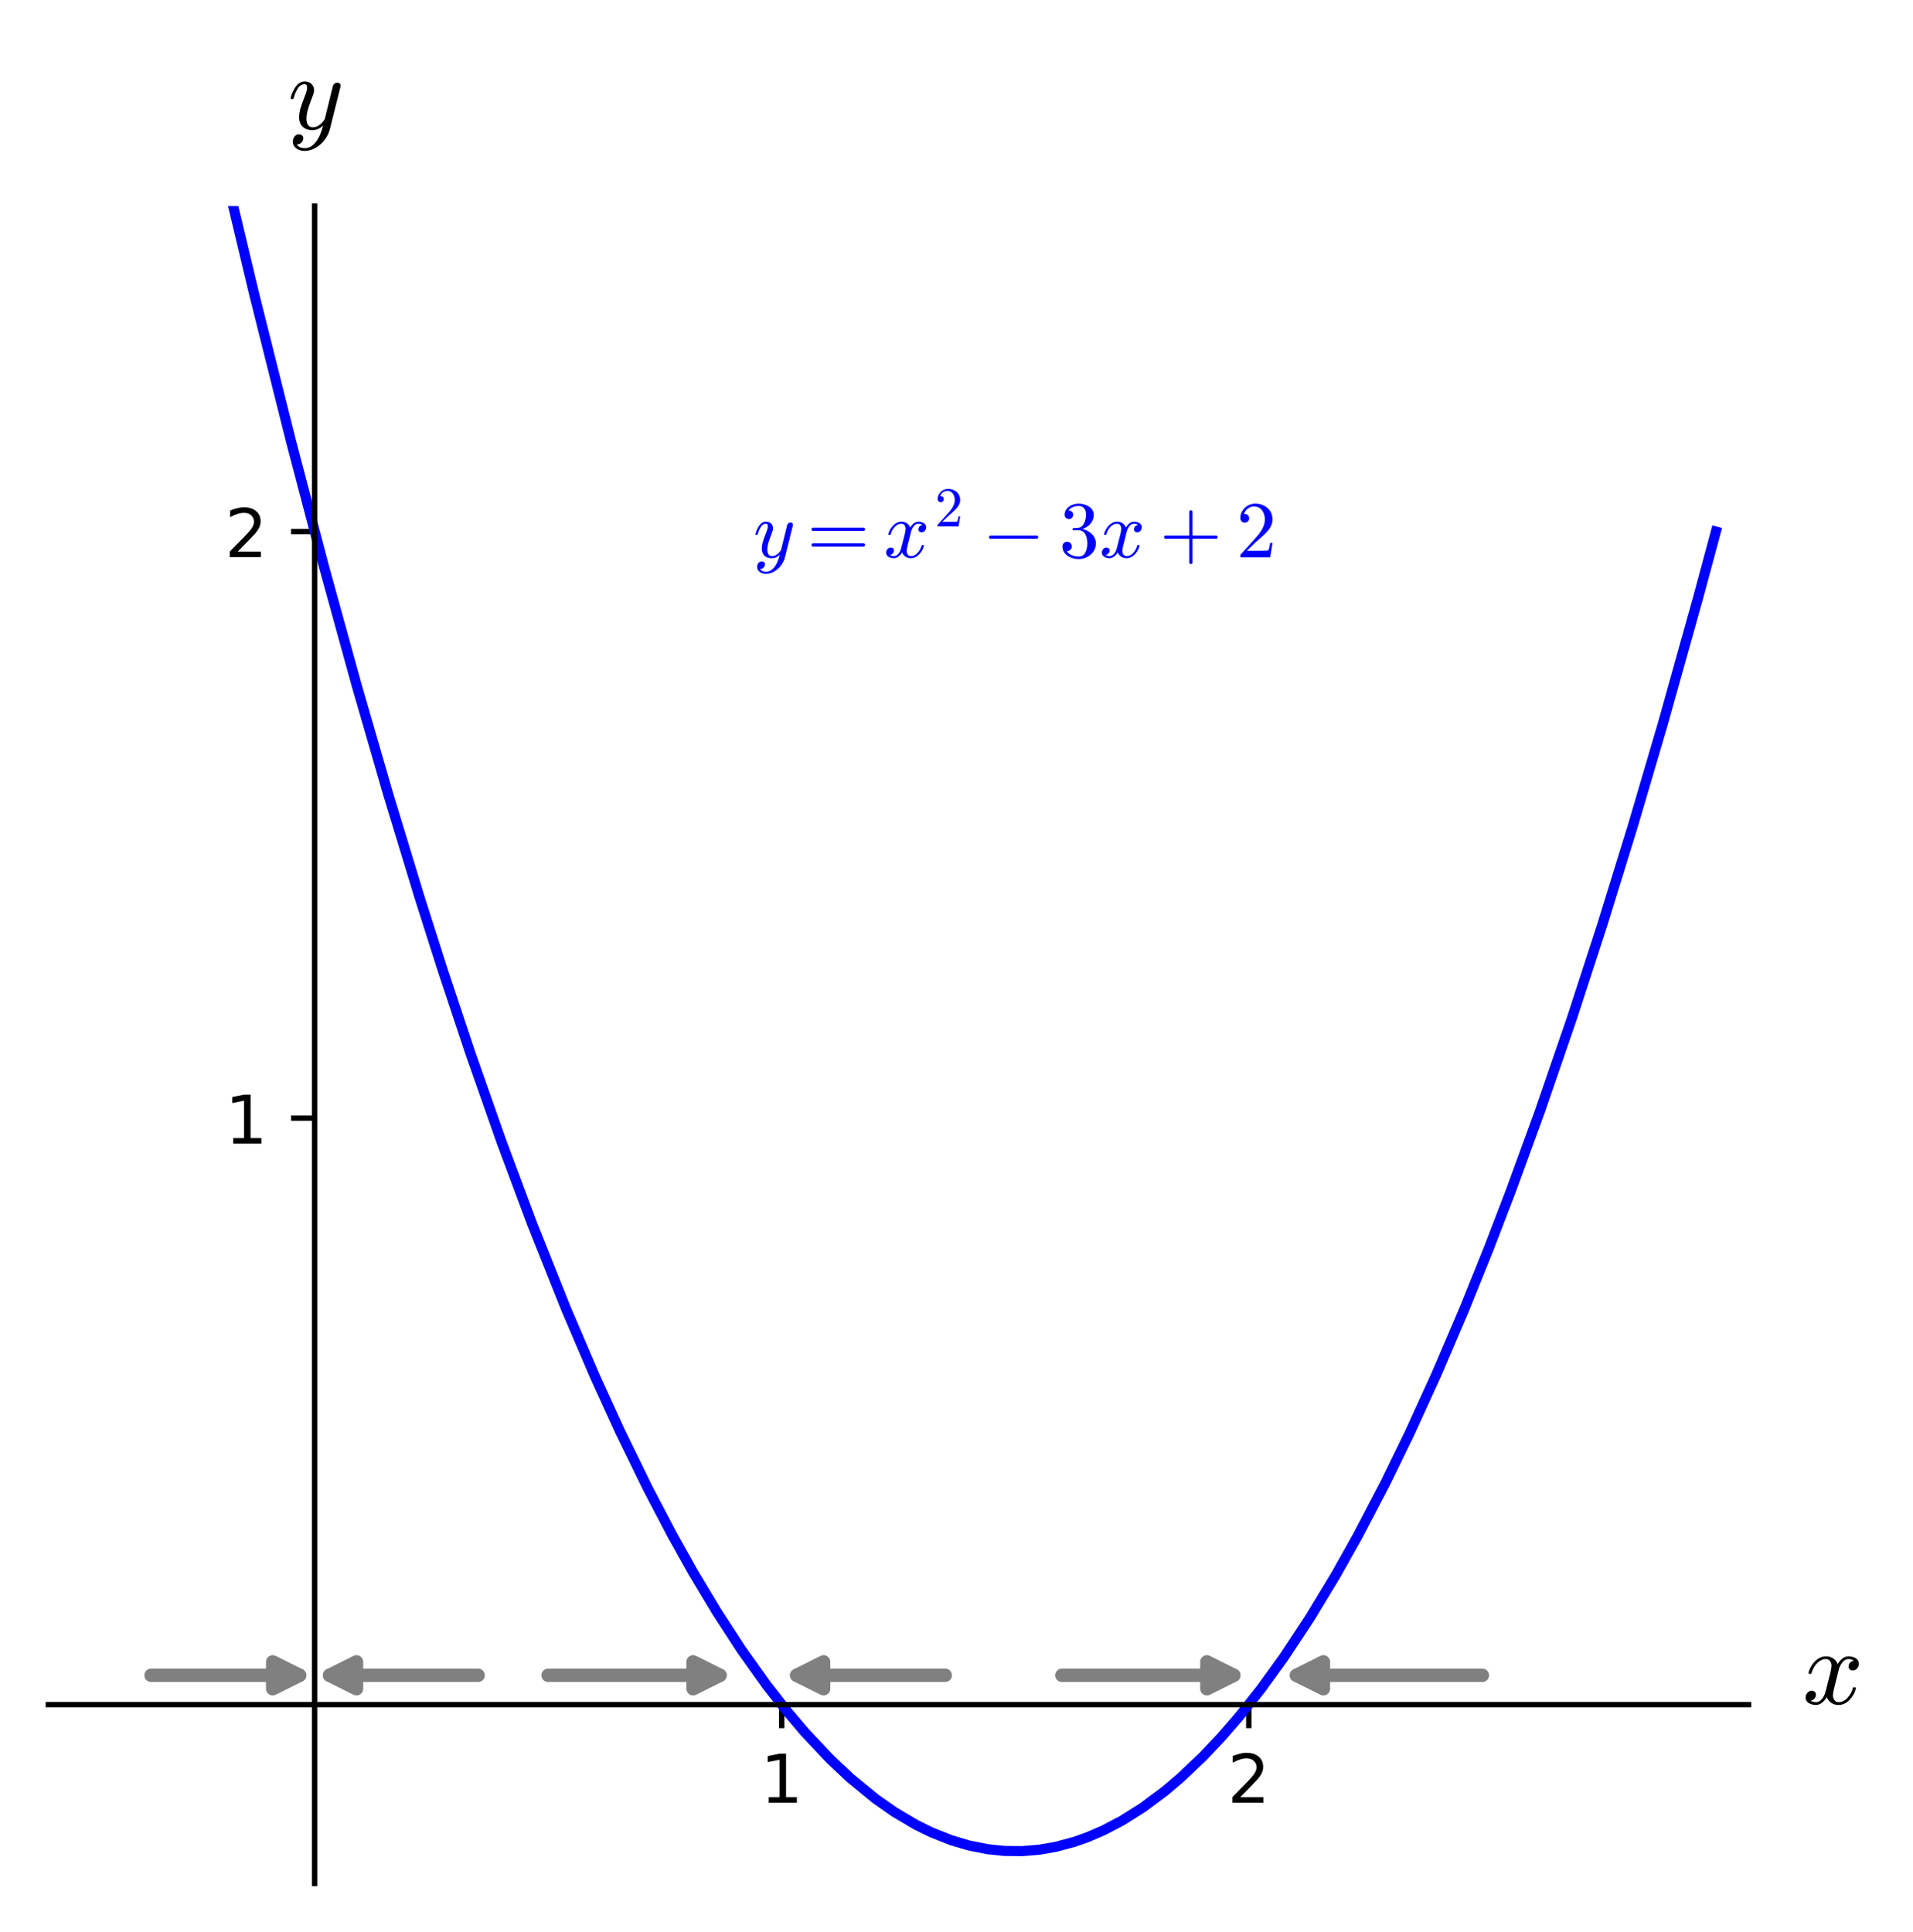 <?xml version="1.0" encoding="utf-8" standalone="no"?>
<!DOCTYPE svg PUBLIC "-//W3C//DTD SVG 1.1//EN"
  "http://www.w3.org/Graphics/SVG/1.1/DTD/svg11.dtd">
<!-- Created with matplotlib (https://matplotlib.org/) -->
<svg height="287.645pt" version="1.1" viewBox="0 0 284.815 287.645" width="284.815pt" xmlns="http://www.w3.org/2000/svg" xmlns:xlink="http://www.w3.org/1999/xlink">
 <defs>
  <style type="text/css">*{stroke-linecap:butt;stroke-linejoin:round;}</style>
 </defs>
 <g id="figure_1">
  <g id="patch_1">
   <path d="M 0 287.645 
L 284.815 287.645 
L 284.815 0 
L 0 0 
z
" style="fill:#ffffff;"/>
  </g>
  <g id="axes_1">
   <g id="patch_2">
    <path d="M 7.2 280.445 
L 260.335 280.445 
L 260.335 30.685 
L 7.2 30.685 
z
" style="fill:#ffffff;"/>
   </g>
   <g id="matplotlib.axis_1">
    <g id="xtick_1">
     <g id="line2d_1">
      <defs>
       <path d="M 0 0 
L 0 3.5 
" id="m785642693c" style="stroke:#000000;stroke-width:0.8;"/>
      </defs>
      <g>
       <use style="stroke:#000000;stroke-width:0.8;" x="116.382" xlink:href="#m785642693c" y="253.81"/>
      </g>
     </g>
     <g id="text_1">
      <!-- 1 -->
      <g transform="translate(113.201 268.408)scale(0.1 -0.1)">
       <defs>
        <path d="M 12.406 8.297 
L 28.516 8.297 
L 28.516 63.922 
L 10.984 60.406 
L 10.984 69.391 
L 28.422 72.906 
L 38.281 72.906 
L 38.281 8.297 
L 54.391 8.297 
L 54.391 0 
L 12.406 0 
z
" id="DejaVuSans-49"/>
       </defs>
       <use xlink:href="#DejaVuSans-49"/>
      </g>
     </g>
    </g>
    <g id="xtick_2">
     <g id="line2d_2">
      <g>
       <use style="stroke:#000000;stroke-width:0.8;" x="185.924" xlink:href="#m785642693c" y="253.81"/>
      </g>
     </g>
     <g id="text_2">
      <!-- 2 -->
      <g transform="translate(182.743 268.408)scale(0.1 -0.1)">
       <defs>
        <path d="M 19.188 8.297 
L 53.609 8.297 
L 53.609 0 
L 7.328 0 
L 7.328 8.297 
Q 12.938 14.109 22.625 23.891 
Q 32.328 33.688 34.812 36.531 
Q 39.547 41.844 41.422 45.531 
Q 43.312 49.219 43.312 52.781 
Q 43.312 58.594 39.234 62.25 
Q 35.156 65.922 28.609 65.922 
Q 23.969 65.922 18.812 64.312 
Q 13.672 62.703 7.812 59.422 
L 7.812 69.391 
Q 13.766 71.781 18.938 73 
Q 24.125 74.219 28.422 74.219 
Q 39.75 74.219 46.484 68.547 
Q 53.219 62.891 53.219 53.422 
Q 53.219 48.922 51.531 44.891 
Q 49.859 40.875 45.406 35.406 
Q 44.188 33.984 37.641 27.219 
Q 31.109 20.453 19.188 8.297 
z
" id="DejaVuSans-50"/>
       </defs>
       <use xlink:href="#DejaVuSans-50"/>
      </g>
     </g>
    </g>
    <g id="text_3">
     <!-- $x$ -->
     <g transform="translate(268.335 253.81)scale(0.16 -0.16)">
      <defs>
       <path d="M 7.812 2.875 
Q 9.578 1.516 12.797 1.516 
Q 15.922 1.516 18.312 4.516 
Q 20.703 7.516 21.578 11.078 
L 26.125 28.812 
Q 27.203 33.641 27.203 35.406 
Q 27.203 37.891 25.812 39.75 
Q 24.422 41.609 21.922 41.609 
Q 18.75 41.609 15.969 39.625 
Q 13.188 37.641 11.281 34.594 
Q 9.375 31.547 8.594 28.422 
Q 8.406 27.781 7.812 27.781 
L 6.594 27.781 
Q 5.812 27.781 5.812 28.719 
L 5.812 29 
Q 6.781 32.719 9.125 36.25 
Q 11.469 39.797 14.859 41.984 
Q 18.266 44.188 22.125 44.188 
Q 25.781 44.188 28.734 42.234 
Q 31.688 40.281 32.906 36.922 
Q 34.625 39.984 37.281 42.078 
Q 39.938 44.188 43.109 44.188 
Q 45.266 44.188 47.5 43.422 
Q 49.75 42.672 51.172 41.109 
Q 52.594 39.547 52.594 37.203 
Q 52.594 34.672 50.953 32.828 
Q 49.312 31 46.781 31 
Q 45.172 31 44.094 32.031 
Q 43.016 33.062 43.016 34.625 
Q 43.016 36.719 44.453 38.297 
Q 45.906 39.891 47.906 40.188 
Q 46.094 41.609 42.922 41.609 
Q 39.703 41.609 37.328 38.625 
Q 34.969 35.641 33.984 31.984 
L 29.594 14.312 
Q 28.516 10.297 28.516 7.719 
Q 28.516 5.172 29.953 3.344 
Q 31.391 1.516 33.797 1.516 
Q 38.484 1.516 42.156 5.641 
Q 45.844 9.766 47.016 14.703 
Q 47.219 15.281 47.797 15.281 
L 49.031 15.281 
Q 49.422 15.281 49.656 15.016 
Q 49.906 14.75 49.906 14.406 
Q 49.906 14.312 49.812 14.109 
Q 48.391 8.156 43.844 3.516 
Q 39.312 -1.125 33.594 -1.125 
Q 29.938 -1.125 26.984 0.844 
Q 24.031 2.828 22.797 6.203 
Q 21.234 3.266 18.469 1.062 
Q 15.719 -1.125 12.594 -1.125 
Q 10.453 -1.125 8.172 -0.359 
Q 5.906 0.391 4.484 1.953 
Q 3.078 3.516 3.078 5.906 
Q 3.078 8.25 4.703 10.172 
Q 6.344 12.109 8.797 12.109 
Q 10.453 12.109 11.578 11.109 
Q 12.703 10.109 12.703 8.5 
Q 12.703 6.391 11.297 4.828 
Q 9.906 3.266 7.812 2.875 
z
" id="Cmmi10-120"/>
      </defs>
      <use transform="translate(0 0.812)" xlink:href="#Cmmi10-120"/>
     </g>
    </g>
   </g>
   <g id="matplotlib.axis_2">
    <g id="ytick_1">
     <g id="line2d_3">
      <defs>
       <path d="M 0 0 
L -3.5 0 
" id="m7343e641b0" style="stroke:#000000;stroke-width:0.8;"/>
      </defs>
      <g>
       <use style="stroke:#000000;stroke-width:0.8;" x="46.839" xlink:href="#m7343e641b0" y="166.481"/>
      </g>
     </g>
     <g id="text_4">
      <!-- 1 -->
      <g transform="translate(33.477 170.28)scale(0.1 -0.1)">
       <use xlink:href="#DejaVuSans-49"/>
      </g>
     </g>
    </g>
    <g id="ytick_2">
     <g id="line2d_4">
      <g>
       <use style="stroke:#000000;stroke-width:0.8;" x="46.839" xlink:href="#m7343e641b0" y="79.152"/>
      </g>
     </g>
     <g id="text_5">
      <!-- 2 -->
      <g transform="translate(33.477 82.952)scale(0.1 -0.1)">
       <use xlink:href="#DejaVuSans-50"/>
      </g>
     </g>
    </g>
    <g id="text_6">
     <!-- $y$ -->
     <g transform="translate(42.839 19.325)scale(0.16 -0.16)">
      <defs>
       <path d="M 8.406 -14.312 
Q 10.5 -17.922 15.719 -17.922 
Q 20.453 -17.922 23.922 -14.594 
Q 27.391 -11.281 29.516 -6.562 
Q 31.641 -1.859 32.812 3.078 
Q 28.375 -1.125 23.188 -1.125 
Q 19.234 -1.125 16.453 0.234 
Q 13.672 1.609 12.125 4.312 
Q 10.594 7.031 10.594 10.891 
Q 10.594 14.156 11.469 17.594 
Q 12.359 21.047 13.938 25.266 
Q 15.531 29.5 16.703 32.625 
Q 18.016 36.281 18.016 38.625 
Q 18.016 41.609 15.828 41.609 
Q 11.859 41.609 9.297 37.531 
Q 6.734 33.453 5.516 28.422 
Q 5.328 27.781 4.688 27.781 
L 3.516 27.781 
Q 2.688 27.781 2.688 28.719 
L 2.688 29 
Q 4.297 34.969 7.609 39.578 
Q 10.938 44.188 16.016 44.188 
Q 19.578 44.188 22.047 41.844 
Q 24.516 39.5 24.516 35.891 
Q 24.516 34.031 23.688 31.984 
Q 23.25 30.766 21.688 26.656 
Q 20.125 22.562 19.281 19.875 
Q 18.453 17.188 17.922 14.594 
Q 17.391 12.016 17.391 9.422 
Q 17.391 6.109 18.797 3.812 
Q 20.219 1.516 23.297 1.516 
Q 29.5 1.516 34.422 9.078 
L 42 39.891 
Q 42.328 41.219 43.547 42.156 
Q 44.781 43.109 46.188 43.109 
Q 47.406 43.109 48.312 42.328 
Q 49.219 41.547 49.219 40.281 
Q 49.219 39.703 49.125 39.5 
L 39.203 -0.297 
Q 37.891 -5.422 34.375 -10.109 
Q 30.859 -14.797 25.906 -17.656 
Q 20.953 -20.516 15.578 -20.516 
Q 12.984 -20.516 10.438 -19.5 
Q 7.906 -18.5 6.344 -16.5 
Q 4.781 -14.5 4.781 -11.812 
Q 4.781 -9.078 6.391 -7.078 
Q 8.016 -5.078 10.688 -5.078 
Q 12.312 -5.078 13.406 -6.078 
Q 14.5 -7.078 14.5 -8.688 
Q 14.5 -10.984 12.781 -12.688 
Q 11.078 -14.406 8.797 -14.406 
Q 8.688 -14.359 8.594 -14.328 
Q 8.5 -14.312 8.406 -14.312 
z
" id="Cmmi10-121"/>
      </defs>
      <use transform="translate(0 0.812)" xlink:href="#Cmmi10-121"/>
     </g>
    </g>
   </g>
   <g id="patch_3">
    <path clip-path="url(#pd0c1b04f74)" d="M 81.611 249.443 
Q 95.519 249.443 107.192 249.443 
" style="fill:none;stroke:#808080;stroke-linecap:round;stroke-width:2;"/>
    <path clip-path="url(#pd0c1b04f74)" d="M 103.192 247.443 
L 107.192 249.443 
L 103.192 251.443 
L 103.192 247.443 
z
" style="fill:#808080;stroke:#808080;stroke-linecap:round;stroke-width:2;"/>
   </g>
   <g id="patch_4">
    <path clip-path="url(#pd0c1b04f74)" d="M 22.499 249.443 
Q 34.669 249.443 44.603 249.443 
" style="fill:none;stroke:#808080;stroke-linecap:round;stroke-width:2;"/>
    <path clip-path="url(#pd0c1b04f74)" d="M 40.603 247.443 
L 44.603 249.443 
L 40.603 251.443 
L 40.603 247.443 
z
" style="fill:#808080;stroke:#808080;stroke-linecap:round;stroke-width:2;"/>
   </g>
   <g id="patch_5">
    <path clip-path="url(#pd0c1b04f74)" d="M 140.722 249.443 
Q 128.552 249.443 118.618 249.443 
" style="fill:none;stroke:#808080;stroke-linecap:round;stroke-width:2;"/>
    <path clip-path="url(#pd0c1b04f74)" d="M 122.618 251.443 
L 118.618 249.443 
L 122.618 247.443 
L 122.618 251.443 
z
" style="fill:#808080;stroke:#808080;stroke-linecap:round;stroke-width:2;"/>
   </g>
   <g id="patch_6">
    <path clip-path="url(#pd0c1b04f74)" d="M 71.179 249.443 
Q 59.009 249.443 49.075 249.443 
" style="fill:none;stroke:#808080;stroke-linecap:round;stroke-width:2;"/>
    <path clip-path="url(#pd0c1b04f74)" d="M 53.075 251.443 
L 49.075 249.443 
L 53.075 247.443 
L 53.075 251.443 
z
" style="fill:#808080;stroke:#808080;stroke-linecap:round;stroke-width:2;"/>
   </g>
   <g id="patch_7">
    <path clip-path="url(#pd0c1b04f74)" d="M 158.107 249.443 
Q 172.016 249.443 183.688 249.443 
" style="fill:none;stroke:#808080;stroke-linecap:round;stroke-width:2;"/>
    <path clip-path="url(#pd0c1b04f74)" d="M 179.688 247.443 
L 183.688 249.443 
L 179.688 251.443 
L 179.688 247.443 
z
" style="fill:#808080;stroke:#808080;stroke-linecap:round;stroke-width:2;"/>
   </g>
   <g id="patch_8">
    <path clip-path="url(#pd0c1b04f74)" d="M 220.696 249.443 
Q 205.744 249.443 193.028 249.443 
" style="fill:none;stroke:#808080;stroke-linecap:round;stroke-width:2;"/>
    <path clip-path="url(#pd0c1b04f74)" d="M 197.028 251.443 
L 193.028 249.443 
L 197.028 247.443 
L 197.028 251.443 
z
" style="fill:#808080;stroke:#808080;stroke-linecap:round;stroke-width:2;"/>
   </g>
   <g id="line2d_5">
    <path clip-path="url(#pd0c1b04f74)" d="M 27.381 -1 
L 32.115 19.768 
L 37.845 43.808 
L 43.32 65.67 
L 48.234 84.37 
L 53.123 102.113 
L 57.781 118.21 
L 62.446 133.548 
L 65.899 144.397 
L 70.081 156.957 
L 74.673 170.021 
L 79.184 182.113 
L 84.254 194.826 
L 88.546 204.862 
L 92.323 213.145 
L 96.432 221.571 
L 100.084 228.548 
L 103.221 234.156 
L 106.687 239.938 
L 110.401 245.653 
L 114.085 250.831 
L 117.05 254.641 
L 119.797 257.888 
L 123.562 261.896 
L 126.578 264.737 
L 130.35 267.827 
L 133.137 269.781 
L 136.405 271.715 
L 138.665 272.826 
L 141.616 273.999 
L 144.25 274.781 
L 147.039 275.336 
L 149.543 275.595 
L 152.177 275.623 
L 154.763 275.407 
L 157.213 274.979 
L 159.954 274.243 
L 161.907 273.554 
L 164.329 272.507 
L 167.086 271.058 
L 170.159 269.119 
L 173.465 266.653 
L 175.832 264.644 
L 179.133 261.505 
L 181.826 258.654 
L 184.469 255.599 
L 187.754 251.451 
L 191.154 246.749 
L 195.001 240.925 
L 198.846 234.569 
L 202.152 228.676 
L 206.243 220.839 
L 209.824 213.483 
L 213.838 204.687 
L 217.995 194.965 
L 221.676 185.834 
L 224.859 177.545 
L 229.25 165.506 
L 233.999 151.707 
L 238.548 137.723 
L 243.093 123.003 
L 247.571 107.773 
L 252.842 88.918 
L 255.467 79.152 
L 255.467 79.152 
" style="fill:none;stroke:#0000ff;stroke-linecap:square;stroke-width:1.5;"/>
   </g>
   <g id="patch_9">
    <path d="M 46.839 280.445 
L 46.839 30.685 
" style="fill:none;stroke:#000000;stroke-linecap:square;stroke-linejoin:miter;stroke-width:0.8;"/>
   </g>
   <g id="patch_10">
    <path d="M 7.2 253.81 
L 260.335 253.81 
" style="fill:none;stroke:#000000;stroke-linecap:square;stroke-linejoin:miter;stroke-width:0.8;"/>
   </g>
   <g id="text_7">
    <!-- $y=x^2-3x+2$ -->
    <g style="fill:#0000ff;" transform="translate(112.153 82.992)scale(0.12 -0.12)">
     <defs>
      <path d="M 7.516 13.281 
Q 6.688 13.281 6.141 13.906 
Q 5.609 14.547 5.609 15.281 
Q 5.609 16.109 6.141 16.688 
Q 6.688 17.281 7.516 17.281 
L 70.312 17.281 
Q 71.047 17.281 71.578 16.688 
Q 72.125 16.109 72.125 15.281 
Q 72.125 14.547 71.578 13.906 
Q 71.047 13.281 70.312 13.281 
z
M 7.516 32.719 
Q 6.688 32.719 6.141 33.297 
Q 5.609 33.891 5.609 34.719 
Q 5.609 35.453 6.141 36.078 
Q 6.688 36.719 7.516 36.719 
L 70.312 36.719 
Q 71.047 36.719 71.578 36.078 
Q 72.125 35.453 72.125 34.719 
Q 72.125 33.891 71.578 33.297 
Q 71.047 32.719 70.312 32.719 
z
" id="Cmr10-61"/>
      <path d="M 4.984 0 
L 4.984 2.688 
Q 4.984 2.938 5.172 3.219 
L 20.703 20.406 
Q 24.219 24.219 26.406 26.797 
Q 28.609 29.391 30.75 32.766 
Q 32.906 36.141 34.156 39.625 
Q 35.406 43.109 35.406 47.016 
Q 35.406 51.125 33.891 54.859 
Q 32.375 58.594 29.375 60.844 
Q 26.375 63.094 22.125 63.094 
Q 17.781 63.094 14.312 60.469 
Q 10.844 57.859 9.422 53.719 
Q 9.812 53.812 10.5 53.812 
Q 12.75 53.812 14.328 52.297 
Q 15.922 50.781 15.922 48.391 
Q 15.922 46.094 14.328 44.5 
Q 12.75 42.922 10.5 42.922 
Q 8.156 42.922 6.562 44.547 
Q 4.984 46.188 4.984 48.391 
Q 4.984 52.156 6.391 55.438 
Q 7.812 58.734 10.469 61.297 
Q 13.141 63.875 16.484 65.234 
Q 19.828 66.609 23.578 66.609 
Q 29.297 66.609 34.219 64.188 
Q 39.156 61.766 42.031 57.344 
Q 44.922 52.938 44.922 47.016 
Q 44.922 42.672 43.016 38.766 
Q 41.109 34.859 38.125 31.656 
Q 35.156 28.469 30.516 24.406 
Q 25.875 20.359 24.422 19 
L 13.094 8.109 
L 22.703 8.109 
Q 29.781 8.109 34.547 8.219 
Q 39.312 8.344 39.594 8.594 
Q 40.766 9.859 42 17.828 
L 44.922 17.828 
L 42.094 0 
z
" id="Cmr10-50"/>
      <path d="M 10.203 23 
Q 9.375 23 8.828 23.625 
Q 8.297 24.266 8.297 25 
Q 8.297 25.734 8.828 26.359 
Q 9.375 27 10.203 27 
L 67.578 27 
Q 68.359 27 68.875 26.359 
Q 69.391 25.734 69.391 25 
Q 69.391 24.266 68.875 23.625 
Q 68.359 23 67.578 23 
z
" id="Cmsy10-161"/>
      <path d="M 9.516 7.719 
Q 11.859 4.297 15.812 2.641 
Q 19.781 0.984 24.312 0.984 
Q 30.125 0.984 32.562 5.938 
Q 35.016 10.891 35.016 17.188 
Q 35.016 20.016 34.5 22.844 
Q 33.984 25.688 32.766 28.125 
Q 31.547 30.562 29.422 32.031 
Q 27.297 33.5 24.219 33.5 
L 17.578 33.5 
Q 16.703 33.5 16.703 34.422 
L 16.703 35.297 
Q 16.703 36.078 17.578 36.078 
L 23.094 36.531 
Q 26.609 36.531 28.922 39.156 
Q 31.25 41.797 32.328 45.578 
Q 33.406 49.359 33.406 52.781 
Q 33.406 57.562 31.156 60.641 
Q 28.906 63.719 24.312 63.719 
Q 20.516 63.719 17.047 62.281 
Q 13.578 60.844 11.531 57.906 
Q 11.719 57.953 11.859 57.984 
Q 12.016 58.016 12.203 58.016 
Q 14.453 58.016 15.969 56.453 
Q 17.484 54.891 17.484 52.688 
Q 17.484 50.531 15.969 48.969 
Q 14.453 47.406 12.203 47.406 
Q 10.016 47.406 8.453 48.969 
Q 6.891 50.531 6.891 52.688 
Q 6.891 56.984 9.469 60.156 
Q 12.062 63.328 16.141 64.969 
Q 20.219 66.609 24.312 66.609 
Q 27.344 66.609 30.703 65.703 
Q 34.078 64.797 36.812 63.109 
Q 39.547 61.422 41.281 58.781 
Q 43.016 56.156 43.016 52.781 
Q 43.016 48.578 41.141 45.016 
Q 39.266 41.453 35.984 38.859 
Q 32.719 36.281 28.812 35.016 
Q 33.156 34.188 37.062 31.734 
Q 40.969 29.297 43.328 25.484 
Q 45.703 21.688 45.703 17.281 
Q 45.703 11.766 42.672 7.297 
Q 39.656 2.828 34.719 0.312 
Q 29.781 -2.203 24.312 -2.203 
Q 19.625 -2.203 14.906 -0.406 
Q 10.203 1.375 7.203 4.938 
Q 4.203 8.5 4.203 13.484 
Q 4.203 15.969 5.859 17.625 
Q 7.516 19.281 10.016 19.281 
Q 11.625 19.281 12.969 18.531 
Q 14.312 17.781 15.062 16.406 
Q 15.828 15.047 15.828 13.484 
Q 15.828 11.031 14.109 9.375 
Q 12.406 7.719 10.016 7.719 
z
" id="Cmr10-51"/>
      <path d="M 7.516 23 
Q 6.688 23 6.141 23.625 
Q 5.609 24.266 5.609 25 
Q 5.609 25.734 6.141 26.359 
Q 6.688 27 7.516 27 
L 36.922 27 
L 36.922 56.5 
Q 36.922 57.281 37.5 57.781 
Q 38.094 58.297 38.922 58.297 
Q 39.656 58.297 40.281 57.781 
Q 40.922 57.281 40.922 56.5 
L 40.922 27 
L 70.312 27 
Q 71.047 27 71.578 26.359 
Q 72.125 25.734 72.125 25 
Q 72.125 24.266 71.578 23.625 
Q 71.047 23 70.312 23 
L 40.922 23 
L 40.922 -6.5 
Q 40.922 -7.281 40.281 -7.781 
Q 39.656 -8.297 38.922 -8.297 
Q 38.094 -8.297 37.5 -7.781 
Q 36.922 -7.281 36.922 -6.5 
L 36.922 23 
z
" id="Cmr10-43"/>
     </defs>
     <use transform="translate(0 0.109)" xlink:href="#Cmmi10-121"/>
     <use transform="translate(66.582 0.109)" xlink:href="#Cmr10-61"/>
     <use transform="translate(161.826 0.109)" xlink:href="#Cmmi10-120"/>
     <use transform="translate(225.21 38.373)scale(0.7)" xlink:href="#Cmr10-50"/>
     <use transform="translate(284.145 0.109)" xlink:href="#Cmsy10-161"/>
     <use transform="translate(379.39 0.109)" xlink:href="#Cmr10-51"/>
     <use transform="translate(429.39 0.109)" xlink:href="#Cmmi10-120"/>
     <use transform="translate(504.028 0.109)" xlink:href="#Cmr10-43"/>
     <use transform="translate(599.272 0.109)" xlink:href="#Cmr10-50"/>
    </g>
   </g>
  </g>
 </g>
 <defs>
  <clipPath id="pd0c1b04f74">
   <rect height="249.76" width="253.135" x="7.2" y="30.685"/>
  </clipPath>
 </defs>
</svg>
